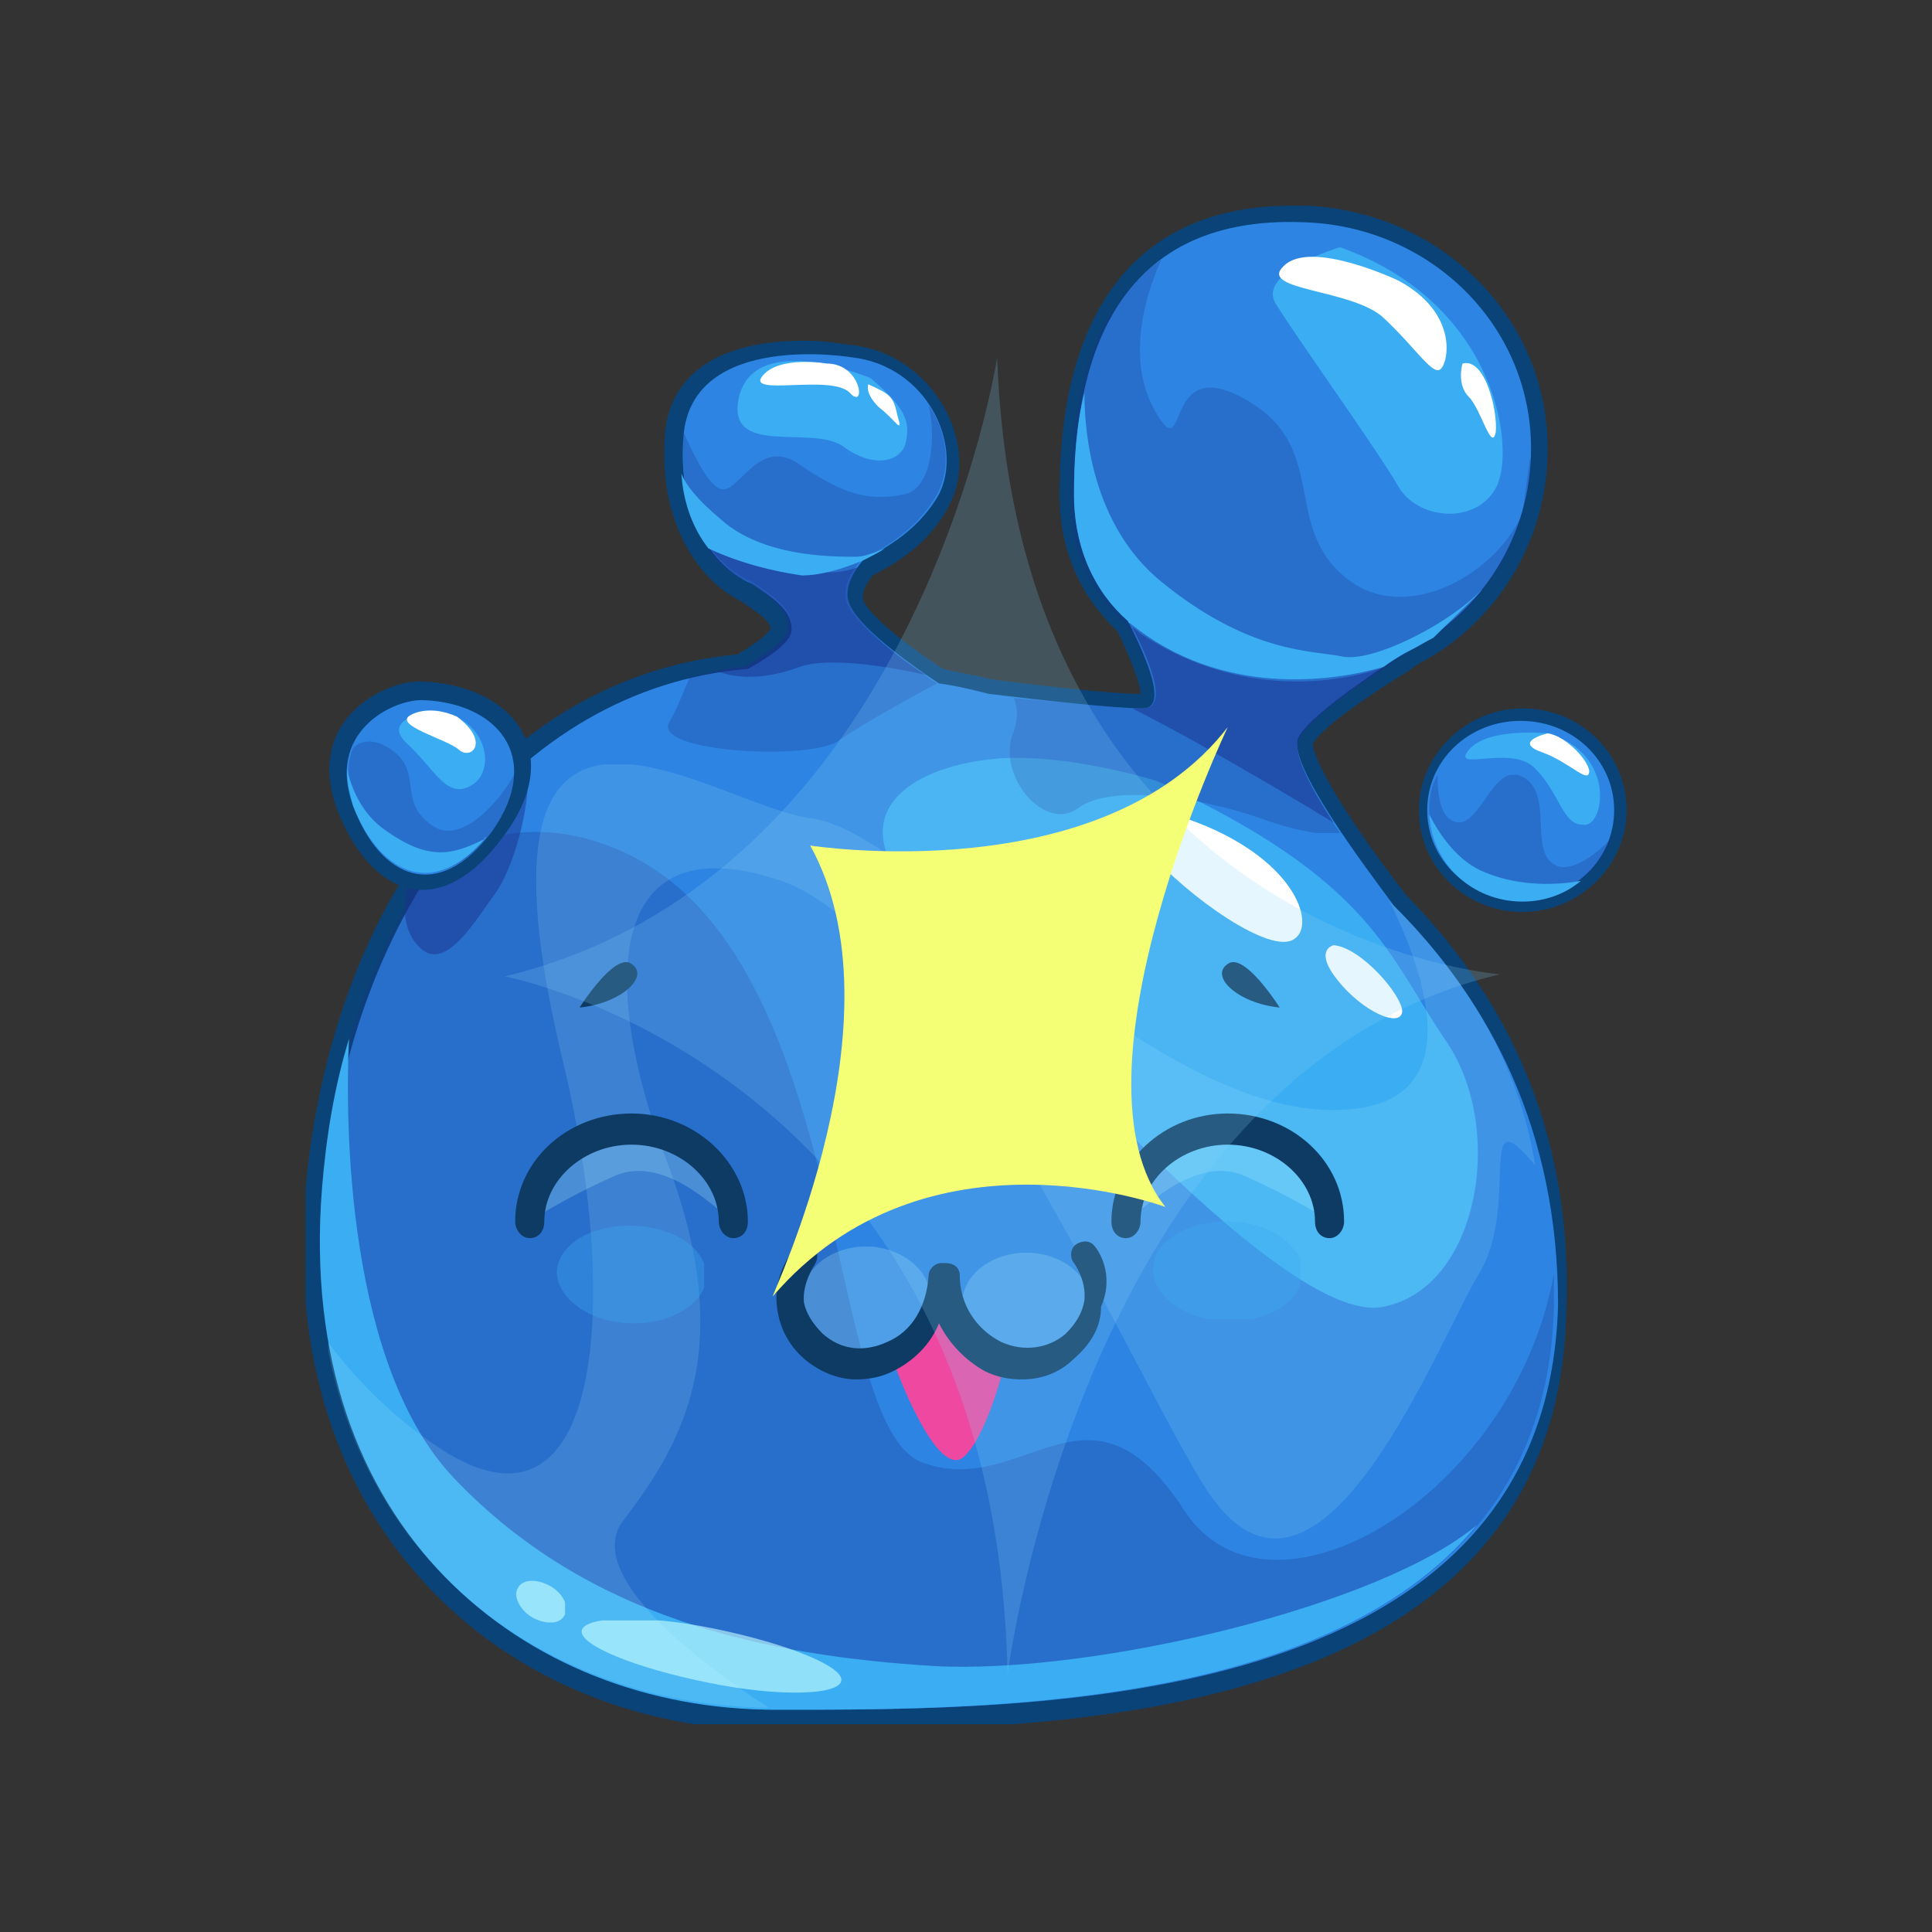<?xml version="1.0" encoding="utf-8"?>
<!-- Generator: Adobe Illustrator 21.1.0, SVG Export Plug-In . SVG Version: 6.00 Build 0)  -->
<svg version="1.1" xmlns="http://www.w3.org/2000/svg" xmlns:xlink="http://www.w3.org/1999/xlink" x="0px" y="0px"
	 viewBox="0 0 93 93" style="enable-background:new 0 0 93 93;" xml:space="preserve">
<rect x="0" y="0" width="93" height="93" fill="#333333" stroke="none"/>
<style type="text/css">
	.st0{fill:#045B4F;}
	.st1{fill:#0BA8A0;}
	.st2{opacity:0.22;fill:#052D28;}
	.st3{fill:#19CCBE;}
	.st4{fill:#00D8A4;}
	.st5{opacity:0.22;fill:#10FFC0;}
	.st6{opacity:0.29;fill:#052D28;}
	.st7{fill:#FFFFFF;}
	.st8{opacity:0.55;fill:#06332E;}
	.st9{fill:#083F37;}
	.st10{opacity:0.43;fill:#0BA8A0;}
	.st11{fill:#EF48A0;}
	.st12{opacity:0.78;fill:#FF88CC;}
	.st13{fill:#FF88CC;}
	.st14{opacity:0.9;fill:#8FFFDF;}
	.st15{fill:#F5FF76;}
	.st16{opacity:0.61;fill:#79B293;}
	.st17{opacity:0.22;}
	.st18{fill:#052D28;}
	.st19{fill:#BDFDFF;}
	.st20{opacity:0.52;fill:#BDFDFF;}
	.st21{opacity:0.62;}
	.st22{opacity:0.5;fill:#BDFDFF;}
	.st23{opacity:0.68;}
	.st24{fill:#0B3D36;}
	.st25{fill:#892563;}
	.st26{opacity:0.35;fill:#FF88CC;}
	.st27{opacity:0.29;fill:#56153A;}
	.st28{fill:#FF6CC0;}
	.st29{opacity:0.3;fill:#FFA37B;}
	.st30{fill:#FFC2E8;}
	.st31{opacity:0.55;fill:#56153A;}
	.st32{fill:#56153A;}
	.st33{opacity:0.5;fill:#EF48A0;}
	.st34{opacity:0.44;fill:#FF88CC;}
	.st35{opacity:0.38;fill:#56153A;}
	.st36{opacity:0.61;fill:#DDAFC9;}
	.st37{opacity:0.3;fill:#F9E4EC;}
	.st38{opacity:0.5;}
	.st39{opacity:0.5;fill:#56153A;}
	.st40{fill:#F9E4EC;}
	.st41{clip-path:url(#SVGID_2_);}
	.st42{clip-path:url(#SVGID_4_);fill:#0A4377;}
	.st43{clip-path:url(#SVGID_4_);fill:#2D84E2;}
	.st44{clip-path:url(#SVGID_4_);fill:#3BADF2;}
	.st45{opacity:0.27;clip-path:url(#SVGID_4_);}
	.st46{clip-path:url(#SVGID_6_);fill:#19328E;}
	.st47{clip-path:url(#SVGID_8_);fill:#19328E;}
	.st48{opacity:0.5;clip-path:url(#SVGID_4_);}
	.st49{clip-path:url(#SVGID_10_);fill:#19328E;}
	.st50{opacity:0.13;clip-path:url(#SVGID_4_);}
	.st51{clip-path:url(#SVGID_12_);fill:#C5FFFF;}
	.st52{opacity:0.62;clip-path:url(#SVGID_4_);}
	.st53{clip-path:url(#SVGID_14_);fill:#C5FFFF;}
	.st54{clip-path:url(#SVGID_16_);fill:#C5FFFF;}
	.st55{opacity:0.22;clip-path:url(#SVGID_4_);}
	.st56{clip-path:url(#SVGID_18_);fill:#C5FFFF;}
	.st57{clip-path:url(#SVGID_4_);fill:#0E3B63;}
	.st58{clip-path:url(#SVGID_20_);fill:#C5FFFF;}
	.st59{clip-path:url(#SVGID_22_);fill:#C5FFFF;}
	.st60{clip-path:url(#SVGID_24_);fill:#C5FFFF;}
	.st61{clip-path:url(#SVGID_4_);fill:#EF48A0;}
	.st62{clip-path:url(#SVGID_4_);fill:#FFFFFF;}
	.st63{clip-path:url(#SVGID_26_);fill:#19328E;}
	.st64{clip-path:url(#SVGID_28_);fill:#19328E;}
	.st65{clip-path:url(#SVGID_30_);fill:#19328E;}
	.st66{opacity:0.78;clip-path:url(#SVGID_4_);}
	.st67{opacity:0.43;clip-path:url(#SVGID_32_);fill:#3BADF2;}
	.st68{opacity:0.43;clip-path:url(#SVGID_34_);fill:#3BADF2;}
	.st69{clip-path:url(#SVGID_36_);fill:#19328E;}
	.st70{clip-path:url(#SVGID_38_);}
	.st71{clip-path:url(#SVGID_40_);fill:#0A4377;}
	.st72{clip-path:url(#SVGID_40_);fill:#2D84E2;}
	.st73{clip-path:url(#SVGID_40_);fill:#3BADF2;}
	.st74{opacity:0.27;clip-path:url(#SVGID_40_);}
	.st75{clip-path:url(#SVGID_42_);fill:#19328E;}
	.st76{clip-path:url(#SVGID_44_);fill:#19328E;}
	.st77{opacity:0.5;clip-path:url(#SVGID_40_);}
	.st78{clip-path:url(#SVGID_46_);fill:#19328E;}
	.st79{opacity:0.13;clip-path:url(#SVGID_40_);}
	.st80{clip-path:url(#SVGID_48_);fill:#C5FFFF;}
	.st81{opacity:0.62;clip-path:url(#SVGID_40_);}
	.st82{clip-path:url(#SVGID_50_);fill:#C5FFFF;}
	.st83{clip-path:url(#SVGID_52_);fill:#C5FFFF;}
	.st84{opacity:0.22;clip-path:url(#SVGID_40_);}
	.st85{clip-path:url(#SVGID_54_);fill:#C5FFFF;}
	.st86{clip-path:url(#SVGID_40_);fill:#0E3B63;}
	.st87{clip-path:url(#SVGID_56_);fill:#C5FFFF;}
	.st88{clip-path:url(#SVGID_58_);fill:#C5FFFF;}
	.st89{clip-path:url(#SVGID_60_);fill:#C5FFFF;}
	.st90{clip-path:url(#SVGID_40_);fill:#EF48A0;}
	.st91{clip-path:url(#SVGID_40_);fill:#FFFFFF;}
	.st92{clip-path:url(#SVGID_62_);fill:#19328E;}
	.st93{clip-path:url(#SVGID_64_);fill:#19328E;}
	.st94{clip-path:url(#SVGID_66_);fill:#19328E;}
	.st95{opacity:0.78;clip-path:url(#SVGID_40_);}
	.st96{opacity:0.43;clip-path:url(#SVGID_68_);fill:#3BADF2;}
	.st97{opacity:0.43;clip-path:url(#SVGID_70_);fill:#3BADF2;}
	.st98{clip-path:url(#SVGID_72_);fill:#19328E;}
	.st99{opacity:0.21;fill:#85D2F9;}
	.st100{clip-path:url(#SVGID_74_);}
	.st101{clip-path:url(#SVGID_76_);fill:#0A4377;}
	.st102{clip-path:url(#SVGID_76_);fill:#2D84E2;}
	.st103{clip-path:url(#SVGID_76_);fill:#3BADF2;}
	.st104{opacity:0.27;clip-path:url(#SVGID_76_);}
	.st105{clip-path:url(#SVGID_78_);fill:#19328E;}
	.st106{clip-path:url(#SVGID_80_);fill:#19328E;}
	.st107{opacity:0.5;clip-path:url(#SVGID_76_);}
	.st108{clip-path:url(#SVGID_82_);fill:#19328E;}
	.st109{opacity:0.13;clip-path:url(#SVGID_76_);}
	.st110{clip-path:url(#SVGID_84_);fill:#C5FFFF;}
	.st111{opacity:0.62;clip-path:url(#SVGID_76_);}
	.st112{clip-path:url(#SVGID_86_);fill:#C5FFFF;}
	.st113{clip-path:url(#SVGID_88_);fill:#C5FFFF;}
	.st114{opacity:0.22;clip-path:url(#SVGID_76_);}
	.st115{clip-path:url(#SVGID_90_);fill:#C5FFFF;}
	.st116{clip-path:url(#SVGID_76_);fill:#0E3B63;}
	.st117{clip-path:url(#SVGID_92_);fill:#C5FFFF;}
	.st118{clip-path:url(#SVGID_94_);fill:#C5FFFF;}
	.st119{clip-path:url(#SVGID_96_);fill:#C5FFFF;}
	.st120{clip-path:url(#SVGID_76_);fill:#EF48A0;}
	.st121{clip-path:url(#SVGID_76_);fill:#FFFFFF;}
	.st122{clip-path:url(#SVGID_98_);fill:#19328E;}
	.st123{clip-path:url(#SVGID_100_);fill:#19328E;}
	.st124{clip-path:url(#SVGID_102_);fill:#19328E;}
	.st125{opacity:0.78;clip-path:url(#SVGID_76_);}
	.st126{opacity:0.43;clip-path:url(#SVGID_104_);fill:#3BADF2;}
	.st127{opacity:0.43;clip-path:url(#SVGID_106_);fill:#3BADF2;}
	.st128{clip-path:url(#SVGID_108_);fill:#19328E;}
	.st129{opacity:0.5;fill:#C5FFFF;}
	.st130{fill:#C5FFFF;}
	.st131{opacity:0.37;}
	.st132{fill:#19328E;}
	.st133{opacity:0.43;fill:#3BADF2;}
	.st134{clip-path:url(#SVGID_110_);}
	.st135{clip-path:url(#SVGID_112_);fill:#0A4377;}
	.st136{clip-path:url(#SVGID_112_);fill:#2D84E2;}
	.st137{clip-path:url(#SVGID_112_);fill:#3BADF2;}
	.st138{opacity:0.27;clip-path:url(#SVGID_112_);}
	.st139{clip-path:url(#SVGID_114_);fill:#19328E;}
	.st140{clip-path:url(#SVGID_116_);fill:#19328E;}
	.st141{opacity:0.5;clip-path:url(#SVGID_112_);}
	.st142{clip-path:url(#SVGID_118_);fill:#19328E;}
	.st143{opacity:0.13;clip-path:url(#SVGID_112_);}
	.st144{clip-path:url(#SVGID_120_);fill:#C5FFFF;}
	.st145{opacity:0.62;clip-path:url(#SVGID_112_);}
	.st146{clip-path:url(#SVGID_122_);fill:#C5FFFF;}
	.st147{clip-path:url(#SVGID_124_);fill:#C5FFFF;}
	.st148{opacity:0.22;clip-path:url(#SVGID_112_);}
	.st149{clip-path:url(#SVGID_126_);fill:#C5FFFF;}
	.st150{clip-path:url(#SVGID_112_);fill:#0E3B63;}
	.st151{clip-path:url(#SVGID_128_);fill:#C5FFFF;}
	.st152{clip-path:url(#SVGID_130_);fill:#C5FFFF;}
	.st153{clip-path:url(#SVGID_132_);fill:#C5FFFF;}
	.st154{clip-path:url(#SVGID_112_);fill:#EF48A0;}
	.st155{clip-path:url(#SVGID_112_);fill:#FFFFFF;}
	.st156{clip-path:url(#SVGID_134_);fill:#19328E;}
	.st157{clip-path:url(#SVGID_136_);fill:#19328E;}
	.st158{clip-path:url(#SVGID_138_);fill:#19328E;}
	.st159{opacity:0.78;clip-path:url(#SVGID_112_);}
	.st160{opacity:0.43;clip-path:url(#SVGID_140_);fill:#3BADF2;}
	.st161{opacity:0.43;clip-path:url(#SVGID_142_);fill:#3BADF2;}
	.st162{clip-path:url(#SVGID_144_);fill:#19328E;}
	.st163{opacity:0.37;fill:#19328E;}
	.st164{clip-path:url(#SVGID_146_);}
	.st165{clip-path:url(#SVGID_148_);fill:#0A4377;}
	.st166{clip-path:url(#SVGID_148_);fill:#2D84E2;}
	.st167{clip-path:url(#SVGID_148_);fill:#3BADF2;}
	.st168{opacity:0.27;clip-path:url(#SVGID_148_);}
	.st169{clip-path:url(#SVGID_150_);fill:#19328E;}
	.st170{clip-path:url(#SVGID_152_);fill:#19328E;}
	.st171{opacity:0.5;clip-path:url(#SVGID_148_);}
	.st172{clip-path:url(#SVGID_154_);fill:#19328E;}
	.st173{opacity:0.13;clip-path:url(#SVGID_148_);}
	.st174{clip-path:url(#SVGID_156_);fill:#C5FFFF;}
	.st175{opacity:0.62;clip-path:url(#SVGID_148_);}
	.st176{clip-path:url(#SVGID_158_);fill:#C5FFFF;}
	.st177{clip-path:url(#SVGID_160_);fill:#C5FFFF;}
	.st178{opacity:0.22;clip-path:url(#SVGID_148_);}
	.st179{clip-path:url(#SVGID_162_);fill:#C5FFFF;}
	.st180{clip-path:url(#SVGID_148_);fill:#0E3B63;}
	.st181{clip-path:url(#SVGID_164_);fill:#C5FFFF;}
	.st182{clip-path:url(#SVGID_166_);fill:#C5FFFF;}
	.st183{clip-path:url(#SVGID_168_);fill:#C5FFFF;}
	.st184{clip-path:url(#SVGID_148_);fill:#EF48A0;}
	.st185{clip-path:url(#SVGID_148_);fill:#FFFFFF;}
	.st186{clip-path:url(#SVGID_170_);fill:#19328E;}
	.st187{clip-path:url(#SVGID_172_);fill:#19328E;}
	.st188{clip-path:url(#SVGID_174_);fill:#19328E;}
	.st189{opacity:0.78;clip-path:url(#SVGID_148_);}
	.st190{opacity:0.43;clip-path:url(#SVGID_176_);fill:#3BADF2;}
	.st191{opacity:0.43;clip-path:url(#SVGID_178_);fill:#3BADF2;}
	.st192{clip-path:url(#SVGID_180_);fill:#19328E;}
	.st193{clip-path:url(#SVGID_182_);}
	.st194{clip-path:url(#SVGID_184_);fill:#0A4377;}
	.st195{clip-path:url(#SVGID_184_);fill:#2D84E2;}
	.st196{clip-path:url(#SVGID_184_);fill:#3BADF2;}
	.st197{opacity:0.27;clip-path:url(#SVGID_184_);}
	.st198{clip-path:url(#SVGID_186_);fill:#19328E;}
	.st199{clip-path:url(#SVGID_188_);fill:#19328E;}
	.st200{opacity:0.5;clip-path:url(#SVGID_184_);}
	.st201{clip-path:url(#SVGID_190_);fill:#19328E;}
	.st202{opacity:0.13;clip-path:url(#SVGID_184_);}
	.st203{clip-path:url(#SVGID_192_);fill:#C5FFFF;}
	.st204{opacity:0.62;clip-path:url(#SVGID_184_);}
	.st205{clip-path:url(#SVGID_194_);fill:#C5FFFF;}
	.st206{clip-path:url(#SVGID_196_);fill:#C5FFFF;}
	.st207{opacity:0.22;clip-path:url(#SVGID_184_);}
	.st208{clip-path:url(#SVGID_198_);fill:#C5FFFF;}
	.st209{clip-path:url(#SVGID_184_);fill:#0E3B63;}
	.st210{clip-path:url(#SVGID_200_);fill:#C5FFFF;}
	.st211{clip-path:url(#SVGID_202_);fill:#C5FFFF;}
	.st212{clip-path:url(#SVGID_204_);fill:#C5FFFF;}
	.st213{clip-path:url(#SVGID_184_);fill:#EF48A0;}
	.st214{clip-path:url(#SVGID_184_);fill:#FFFFFF;}
	.st215{clip-path:url(#SVGID_206_);fill:#19328E;}
	.st216{clip-path:url(#SVGID_208_);fill:#19328E;}
	.st217{clip-path:url(#SVGID_210_);fill:#19328E;}
	.st218{opacity:0.78;clip-path:url(#SVGID_184_);}
	.st219{opacity:0.43;clip-path:url(#SVGID_212_);fill:#3BADF2;}
	.st220{opacity:0.43;clip-path:url(#SVGID_214_);fill:#3BADF2;}
	.st221{clip-path:url(#SVGID_216_);fill:#19328E;}
	.st222{clip-path:url(#SVGID_218_);}
	.st223{clip-path:url(#SVGID_220_);fill:#0A4377;}
	.st224{clip-path:url(#SVGID_220_);fill:#2D84E2;}
	.st225{clip-path:url(#SVGID_220_);fill:#3BADF2;}
	.st226{opacity:0.27;clip-path:url(#SVGID_220_);}
	.st227{clip-path:url(#SVGID_222_);fill:#19328E;}
	.st228{clip-path:url(#SVGID_224_);fill:#19328E;}
	.st229{opacity:0.5;clip-path:url(#SVGID_220_);}
	.st230{clip-path:url(#SVGID_226_);fill:#19328E;}
	.st231{opacity:0.13;clip-path:url(#SVGID_220_);}
	.st232{clip-path:url(#SVGID_228_);fill:#C5FFFF;}
	.st233{opacity:0.62;clip-path:url(#SVGID_220_);}
	.st234{clip-path:url(#SVGID_230_);fill:#C5FFFF;}
	.st235{clip-path:url(#SVGID_232_);fill:#C5FFFF;}
	.st236{opacity:0.22;clip-path:url(#SVGID_220_);}
	.st237{clip-path:url(#SVGID_234_);fill:#C5FFFF;}
	.st238{clip-path:url(#SVGID_220_);fill:#0E3B63;}
	.st239{clip-path:url(#SVGID_236_);fill:#C5FFFF;}
	.st240{clip-path:url(#SVGID_238_);fill:#C5FFFF;}
	.st241{clip-path:url(#SVGID_240_);fill:#C5FFFF;}
	.st242{clip-path:url(#SVGID_220_);fill:#EF48A0;}
	.st243{clip-path:url(#SVGID_220_);fill:#FFFFFF;}
	.st244{clip-path:url(#SVGID_242_);fill:#19328E;}
	.st245{clip-path:url(#SVGID_244_);fill:#19328E;}
	.st246{clip-path:url(#SVGID_246_);fill:#19328E;}
	.st247{opacity:0.78;clip-path:url(#SVGID_220_);}
	.st248{opacity:0.43;clip-path:url(#SVGID_248_);fill:#3BADF2;}
	.st249{opacity:0.43;clip-path:url(#SVGID_250_);fill:#3BADF2;}
	.st250{clip-path:url(#SVGID_252_);fill:#19328E;}
	.st251{clip-path:url(#SVGID_254_);}
	.st252{clip-path:url(#SVGID_256_);fill:#57056B;}
	.st253{clip-path:url(#SVGID_256_);fill:#D14AED;}
	.st254{opacity:0.52;clip-path:url(#SVGID_256_);}
	.st255{clip-path:url(#SVGID_258_);fill:#ED82F9;}
	.st256{opacity:0.33;clip-path:url(#SVGID_256_);}
	.st257{clip-path:url(#SVGID_260_);fill:#421554;}
	.st258{clip-path:url(#SVGID_256_);fill:#E84DF4;}
	.st259{opacity:0.45;clip-path:url(#SVGID_256_);}
	.st260{clip-path:url(#SVGID_262_);fill:#D183FF;}
	.st261{opacity:0.55;clip-path:url(#SVGID_256_);}
	.st262{clip-path:url(#SVGID_264_);fill:#421554;}
	.st263{clip-path:url(#SVGID_256_);fill:#440254;}
	.st264{opacity:0.5;clip-path:url(#SVGID_256_);}
	.st265{clip-path:url(#SVGID_266_);fill:#BE4AED;}
	.st266{clip-path:url(#SVGID_256_);fill:#FFFFFF;}
	.st267{clip-path:url(#SVGID_268_);fill:#421554;}
	.st268{clip-path:url(#SVGID_270_);fill:#BE4AED;}
	.st269{clip-path:url(#SVGID_272_);fill:#421554;}
	.st270{clip-path:url(#SVGID_256_);fill:#EF48A0;}
	.st271{opacity:0.39;clip-path:url(#SVGID_256_);}
	.st272{clip-path:url(#SVGID_274_);fill:#421554;}
	.st273{clip-path:url(#SVGID_256_);fill:#ED82F9;}
	.st274{clip-path:url(#SVGID_256_);fill:#FF6CC0;}
	.st275{opacity:0.37;clip-path:url(#SVGID_256_);}
	.st276{clip-path:url(#SVGID_276_);fill:#421554;}
	.st277{clip-path:url(#SVGID_256_);fill:#FFC2E8;}
	.st278{opacity:0.78;clip-path:url(#SVGID_256_);}
	.st279{clip-path:url(#SVGID_278_);fill:#FF88CC;}
	.st280{clip-path:url(#SVGID_280_);fill:#FF88CC;}
	.st281{clip-path:url(#SVGID_282_);}
	.st282{clip-path:url(#SVGID_284_);fill:#57056B;}
	.st283{clip-path:url(#SVGID_284_);fill:#D14AED;}
	.st284{opacity:0.52;clip-path:url(#SVGID_284_);}
	.st285{clip-path:url(#SVGID_286_);fill:#ED82F9;}
	.st286{opacity:0.33;clip-path:url(#SVGID_284_);}
	.st287{clip-path:url(#SVGID_288_);fill:#421554;}
	.st288{clip-path:url(#SVGID_284_);fill:#E84DF4;}
	.st289{opacity:0.45;clip-path:url(#SVGID_284_);}
	.st290{clip-path:url(#SVGID_290_);fill:#D183FF;}
	.st291{opacity:0.55;clip-path:url(#SVGID_284_);}
	.st292{clip-path:url(#SVGID_292_);fill:#421554;}
	.st293{clip-path:url(#SVGID_284_);fill:#440254;}
	.st294{opacity:0.5;clip-path:url(#SVGID_284_);}
	.st295{clip-path:url(#SVGID_294_);fill:#BE4AED;}
	.st296{clip-path:url(#SVGID_284_);fill:#FFFFFF;}
	.st297{clip-path:url(#SVGID_296_);fill:#421554;}
	.st298{clip-path:url(#SVGID_298_);fill:#BE4AED;}
	.st299{clip-path:url(#SVGID_300_);fill:#421554;}
	.st300{clip-path:url(#SVGID_284_);fill:#EF48A0;}
	.st301{opacity:0.39;clip-path:url(#SVGID_284_);}
	.st302{clip-path:url(#SVGID_302_);fill:#421554;}
	.st303{clip-path:url(#SVGID_284_);fill:#ED82F9;}
	.st304{clip-path:url(#SVGID_284_);fill:#FF6CC0;}
	.st305{opacity:0.37;clip-path:url(#SVGID_284_);}
	.st306{clip-path:url(#SVGID_304_);fill:#421554;}
	.st307{clip-path:url(#SVGID_284_);fill:#FFC2E8;}
	.st308{opacity:0.78;clip-path:url(#SVGID_284_);}
	.st309{clip-path:url(#SVGID_306_);fill:#FF88CC;}
	.st310{clip-path:url(#SVGID_308_);fill:#FF88CC;}
	.st311{opacity:0.53;fill:#EA94FF;}
	.st312{clip-path:url(#SVGID_310_);}
	.st313{clip-path:url(#SVGID_312_);fill:#57056B;}
	.st314{clip-path:url(#SVGID_312_);fill:#D14AED;}
	.st315{opacity:0.52;clip-path:url(#SVGID_312_);}
	.st316{clip-path:url(#SVGID_314_);fill:#ED82F9;}
	.st317{opacity:0.33;clip-path:url(#SVGID_312_);}
	.st318{clip-path:url(#SVGID_316_);fill:#421554;}
	.st319{clip-path:url(#SVGID_312_);fill:#E84DF4;}
	.st320{opacity:0.45;clip-path:url(#SVGID_312_);}
	.st321{clip-path:url(#SVGID_318_);fill:#D183FF;}
	.st322{opacity:0.55;clip-path:url(#SVGID_312_);}
	.st323{clip-path:url(#SVGID_320_);fill:#421554;}
	.st324{clip-path:url(#SVGID_312_);fill:#440254;}
	.st325{opacity:0.5;clip-path:url(#SVGID_312_);}
	.st326{clip-path:url(#SVGID_322_);fill:#BE4AED;}
	.st327{clip-path:url(#SVGID_312_);fill:#FFFFFF;}
	.st328{clip-path:url(#SVGID_324_);fill:#421554;}
	.st329{clip-path:url(#SVGID_326_);fill:#BE4AED;}
	.st330{clip-path:url(#SVGID_328_);fill:#421554;}
	.st331{clip-path:url(#SVGID_312_);fill:#EF48A0;}
	.st332{opacity:0.39;clip-path:url(#SVGID_312_);}
	.st333{clip-path:url(#SVGID_330_);fill:#421554;}
	.st334{clip-path:url(#SVGID_312_);fill:#ED82F9;}
	.st335{clip-path:url(#SVGID_312_);fill:#FF6CC0;}
	.st336{opacity:0.37;clip-path:url(#SVGID_312_);}
	.st337{clip-path:url(#SVGID_332_);fill:#421554;}
	.st338{clip-path:url(#SVGID_312_);fill:#FFC2E8;}
	.st339{opacity:0.78;clip-path:url(#SVGID_312_);}
	.st340{clip-path:url(#SVGID_334_);fill:#FF88CC;}
	.st341{clip-path:url(#SVGID_336_);fill:#FF88CC;}
	.st342{fill:#EFC5FF;}
	.st343{fill:#421554;}
	.st344{fill:#ED82F9;}
	.st345{clip-path:url(#SVGID_338_);}
	.st346{clip-path:url(#SVGID_340_);fill:#57056B;}
	.st347{clip-path:url(#SVGID_340_);fill:#D14AED;}
	.st348{opacity:0.52;clip-path:url(#SVGID_340_);}
	.st349{clip-path:url(#SVGID_342_);fill:#ED82F9;}
	.st350{opacity:0.33;clip-path:url(#SVGID_340_);}
	.st351{clip-path:url(#SVGID_344_);fill:#421554;}
	.st352{clip-path:url(#SVGID_340_);fill:#E84DF4;}
	.st353{opacity:0.45;clip-path:url(#SVGID_340_);}
	.st354{clip-path:url(#SVGID_346_);fill:#D183FF;}
	.st355{opacity:0.55;clip-path:url(#SVGID_340_);}
	.st356{clip-path:url(#SVGID_348_);fill:#421554;}
	.st357{clip-path:url(#SVGID_340_);fill:#440254;}
	.st358{opacity:0.5;clip-path:url(#SVGID_340_);}
	.st359{clip-path:url(#SVGID_350_);fill:#BE4AED;}
	.st360{clip-path:url(#SVGID_340_);fill:#FFFFFF;}
	.st361{clip-path:url(#SVGID_352_);fill:#421554;}
	.st362{clip-path:url(#SVGID_354_);fill:#BE4AED;}
	.st363{clip-path:url(#SVGID_356_);fill:#421554;}
	.st364{clip-path:url(#SVGID_340_);fill:#EF48A0;}
	.st365{opacity:0.39;clip-path:url(#SVGID_340_);}
	.st366{clip-path:url(#SVGID_358_);fill:#421554;}
	.st367{clip-path:url(#SVGID_340_);fill:#ED82F9;}
	.st368{clip-path:url(#SVGID_340_);fill:#FF6CC0;}
	.st369{opacity:0.37;clip-path:url(#SVGID_340_);}
	.st370{clip-path:url(#SVGID_360_);fill:#421554;}
	.st371{clip-path:url(#SVGID_340_);fill:#FFC2E8;}
	.st372{opacity:0.78;clip-path:url(#SVGID_340_);}
	.st373{clip-path:url(#SVGID_362_);fill:#FF88CC;}
	.st374{clip-path:url(#SVGID_364_);fill:#FF88CC;}
	.st375{opacity:0.5;fill:#421554;}
	.st376{clip-path:url(#SVGID_366_);}
	.st377{clip-path:url(#SVGID_368_);fill:#57056B;}
	.st378{clip-path:url(#SVGID_368_);fill:#D14AED;}
	.st379{opacity:0.52;clip-path:url(#SVGID_368_);}
	.st380{clip-path:url(#SVGID_370_);fill:#ED82F9;}
	.st381{opacity:0.33;clip-path:url(#SVGID_368_);}
	.st382{clip-path:url(#SVGID_372_);fill:#421554;}
	.st383{clip-path:url(#SVGID_368_);fill:#E84DF4;}
	.st384{opacity:0.45;clip-path:url(#SVGID_368_);}
	.st385{clip-path:url(#SVGID_374_);fill:#D183FF;}
	.st386{opacity:0.55;clip-path:url(#SVGID_368_);}
	.st387{clip-path:url(#SVGID_376_);fill:#421554;}
	.st388{clip-path:url(#SVGID_368_);fill:#440254;}
	.st389{opacity:0.5;clip-path:url(#SVGID_368_);}
	.st390{clip-path:url(#SVGID_378_);fill:#BE4AED;}
	.st391{clip-path:url(#SVGID_368_);fill:#FFFFFF;}
	.st392{clip-path:url(#SVGID_380_);fill:#421554;}
	.st393{clip-path:url(#SVGID_382_);fill:#BE4AED;}
	.st394{clip-path:url(#SVGID_384_);fill:#421554;}
	.st395{clip-path:url(#SVGID_368_);fill:#EF48A0;}
	.st396{opacity:0.39;clip-path:url(#SVGID_368_);}
	.st397{clip-path:url(#SVGID_386_);fill:#421554;}
	.st398{clip-path:url(#SVGID_368_);fill:#ED82F9;}
	.st399{clip-path:url(#SVGID_368_);fill:#FF6CC0;}
	.st400{opacity:0.37;clip-path:url(#SVGID_368_);}
	.st401{clip-path:url(#SVGID_388_);fill:#421554;}
	.st402{clip-path:url(#SVGID_368_);fill:#FFC2E8;}
	.st403{opacity:0.78;clip-path:url(#SVGID_368_);}
	.st404{clip-path:url(#SVGID_390_);fill:#FF88CC;}
	.st405{clip-path:url(#SVGID_392_);fill:#FF88CC;}
	.st406{clip-path:url(#SVGID_394_);}
	.st407{clip-path:url(#SVGID_396_);fill:#57056B;}
	.st408{clip-path:url(#SVGID_396_);fill:#D14AED;}
	.st409{opacity:0.52;clip-path:url(#SVGID_396_);}
	.st410{clip-path:url(#SVGID_398_);fill:#ED82F9;}
	.st411{opacity:0.33;clip-path:url(#SVGID_396_);}
	.st412{clip-path:url(#SVGID_400_);fill:#421554;}
	.st413{clip-path:url(#SVGID_396_);fill:#E84DF4;}
	.st414{opacity:0.45;clip-path:url(#SVGID_396_);}
	.st415{clip-path:url(#SVGID_402_);fill:#D183FF;}
	.st416{opacity:0.55;clip-path:url(#SVGID_396_);}
	.st417{clip-path:url(#SVGID_404_);fill:#421554;}
	.st418{clip-path:url(#SVGID_396_);fill:#440254;}
	.st419{opacity:0.5;clip-path:url(#SVGID_396_);}
	.st420{clip-path:url(#SVGID_406_);fill:#BE4AED;}
	.st421{clip-path:url(#SVGID_396_);fill:#FFFFFF;}
	.st422{clip-path:url(#SVGID_408_);fill:#421554;}
	.st423{clip-path:url(#SVGID_410_);fill:#BE4AED;}
	.st424{clip-path:url(#SVGID_412_);fill:#421554;}
	.st425{clip-path:url(#SVGID_396_);fill:#EF48A0;}
	.st426{opacity:0.39;clip-path:url(#SVGID_396_);}
	.st427{clip-path:url(#SVGID_414_);fill:#421554;}
	.st428{clip-path:url(#SVGID_396_);fill:#ED82F9;}
	.st429{clip-path:url(#SVGID_396_);fill:#FF6CC0;}
	.st430{opacity:0.37;clip-path:url(#SVGID_396_);}
	.st431{clip-path:url(#SVGID_416_);fill:#421554;}
	.st432{clip-path:url(#SVGID_396_);fill:#FFC2E8;}
	.st433{opacity:0.78;clip-path:url(#SVGID_396_);}
	.st434{clip-path:url(#SVGID_418_);fill:#FF88CC;}
	.st435{clip-path:url(#SVGID_420_);fill:#FF88CC;}
	.st436{clip-path:url(#SVGID_422_);}
	.st437{clip-path:url(#SVGID_424_);fill:#57056B;}
	.st438{clip-path:url(#SVGID_424_);fill:#D14AED;}
	.st439{opacity:0.52;clip-path:url(#SVGID_424_);}
	.st440{clip-path:url(#SVGID_426_);fill:#ED82F9;}
	.st441{opacity:0.33;clip-path:url(#SVGID_424_);}
	.st442{clip-path:url(#SVGID_428_);fill:#421554;}
	.st443{clip-path:url(#SVGID_424_);fill:#E84DF4;}
	.st444{opacity:0.45;clip-path:url(#SVGID_424_);}
	.st445{clip-path:url(#SVGID_430_);fill:#D183FF;}
	.st446{opacity:0.55;clip-path:url(#SVGID_424_);}
	.st447{clip-path:url(#SVGID_432_);fill:#421554;}
	.st448{clip-path:url(#SVGID_424_);fill:#440254;}
	.st449{opacity:0.5;clip-path:url(#SVGID_424_);}
	.st450{clip-path:url(#SVGID_434_);fill:#BE4AED;}
	.st451{clip-path:url(#SVGID_424_);fill:#FFFFFF;}
	.st452{clip-path:url(#SVGID_436_);fill:#421554;}
	.st453{clip-path:url(#SVGID_438_);fill:#BE4AED;}
	.st454{clip-path:url(#SVGID_440_);fill:#421554;}
	.st455{clip-path:url(#SVGID_424_);fill:#EF48A0;}
	.st456{opacity:0.39;clip-path:url(#SVGID_424_);}
	.st457{clip-path:url(#SVGID_442_);fill:#421554;}
	.st458{clip-path:url(#SVGID_424_);fill:#ED82F9;}
	.st459{clip-path:url(#SVGID_424_);fill:#FF6CC0;}
	.st460{opacity:0.37;clip-path:url(#SVGID_424_);}
	.st461{clip-path:url(#SVGID_444_);fill:#421554;}
	.st462{clip-path:url(#SVGID_424_);fill:#FFC2E8;}
	.st463{opacity:0.78;clip-path:url(#SVGID_424_);}
	.st464{clip-path:url(#SVGID_446_);fill:#FF88CC;}
	.st465{clip-path:url(#SVGID_448_);fill:#FF88CC;}
	.st466{clip-path:url(#SVGID_450_);}
	.st467{clip-path:url(#SVGID_452_);fill:#771515;}
	.st468{clip-path:url(#SVGID_452_);fill:#FF3E3E;}
	.st469{opacity:0.42;clip-path:url(#SVGID_452_);}
	.st470{clip-path:url(#SVGID_454_);fill:#FFCE00;}
	.st471{opacity:0.43;clip-path:url(#SVGID_452_);}
	.st472{clip-path:url(#SVGID_456_);fill:#771515;}
	.st473{opacity:0.61;clip-path:url(#SVGID_456_);}
	.st474{clip-path:url(#SVGID_458_);fill:#F97906;}
	.st475{opacity:0.22;clip-path:url(#SVGID_452_);}
	.st476{clip-path:url(#SVGID_460_);fill:#FEFFF5;}
	.st477{clip-path:url(#SVGID_452_);fill:#560C09;}
	.st478{clip-path:url(#SVGID_462_);fill:#FEFFF5;}
	.st479{opacity:0.46;clip-path:url(#SVGID_452_);}
	.st480{clip-path:url(#SVGID_464_);fill:#470A04;}
	.st481{clip-path:url(#SVGID_452_);fill:#5AB8FF;}
	.st482{clip-path:url(#SVGID_452_);fill:#FFFFFF;}
	.st483{clip-path:url(#SVGID_466_);fill:#470A04;}
	.st484{clip-path:url(#SVGID_468_);fill:#470A04;}
	.st485{clip-path:url(#SVGID_452_);fill:#56153A;}
	.st486{clip-path:url(#SVGID_452_);fill:#28081C;}
	.st487{clip-path:url(#SVGID_452_);fill:#EF48A0;}
	.st488{clip-path:url(#SVGID_470_);fill:#FFCE00;}
	.st489{clip-path:url(#SVGID_472_);fill:#FFCE00;}
	.st490{clip-path:url(#SVGID_474_);fill:#FFCE00;}
	.st491{clip-path:url(#SVGID_452_);fill:#F97906;}
	.st492{clip-path:url(#SVGID_476_);}
	.st493{clip-path:url(#SVGID_478_);fill:#771515;}
	.st494{clip-path:url(#SVGID_478_);fill:#FF3E3E;}
	.st495{opacity:0.42;clip-path:url(#SVGID_478_);}
	.st496{clip-path:url(#SVGID_480_);fill:#FFCE00;}
	.st497{opacity:0.43;clip-path:url(#SVGID_478_);}
	.st498{clip-path:url(#SVGID_482_);fill:#771515;}
	.st499{opacity:0.61;clip-path:url(#SVGID_482_);}
	.st500{clip-path:url(#SVGID_484_);fill:#F97906;}
	.st501{opacity:0.22;clip-path:url(#SVGID_478_);}
	.st502{clip-path:url(#SVGID_486_);fill:#FEFFF5;}
	.st503{clip-path:url(#SVGID_478_);fill:#560C09;}
	.st504{clip-path:url(#SVGID_488_);fill:#FEFFF5;}
	.st505{opacity:0.46;clip-path:url(#SVGID_478_);}
	.st506{clip-path:url(#SVGID_490_);fill:#470A04;}
	.st507{clip-path:url(#SVGID_478_);fill:#5AB8FF;}
	.st508{clip-path:url(#SVGID_478_);fill:#FFFFFF;}
	.st509{clip-path:url(#SVGID_492_);fill:#470A04;}
	.st510{clip-path:url(#SVGID_494_);fill:#470A04;}
	.st511{clip-path:url(#SVGID_478_);fill:#56153A;}
	.st512{clip-path:url(#SVGID_478_);fill:#28081C;}
	.st513{clip-path:url(#SVGID_478_);fill:#EF48A0;}
	.st514{clip-path:url(#SVGID_496_);fill:#FFCE00;}
	.st515{clip-path:url(#SVGID_498_);fill:#FFCE00;}
	.st516{clip-path:url(#SVGID_500_);fill:#FFCE00;}
	.st517{clip-path:url(#SVGID_478_);fill:#F97906;}
	.st518{opacity:0.3;fill:#FFCE00;}
	.st519{clip-path:url(#SVGID_502_);}
	.st520{clip-path:url(#SVGID_504_);fill:#771515;}
	.st521{clip-path:url(#SVGID_504_);fill:#FF3E3E;}
	.st522{opacity:0.42;clip-path:url(#SVGID_504_);}
	.st523{clip-path:url(#SVGID_506_);fill:#FFCE00;}
	.st524{opacity:0.43;clip-path:url(#SVGID_504_);}
	.st525{clip-path:url(#SVGID_508_);fill:#771515;}
	.st526{opacity:0.61;clip-path:url(#SVGID_508_);}
	.st527{clip-path:url(#SVGID_510_);fill:#F97906;}
	.st528{opacity:0.22;clip-path:url(#SVGID_504_);}
	.st529{clip-path:url(#SVGID_512_);fill:#FEFFF5;}
	.st530{clip-path:url(#SVGID_504_);fill:#560C09;}
	.st531{clip-path:url(#SVGID_514_);fill:#FEFFF5;}
	.st532{opacity:0.46;clip-path:url(#SVGID_504_);}
	.st533{clip-path:url(#SVGID_516_);fill:#470A04;}
	.st534{clip-path:url(#SVGID_504_);fill:#5AB8FF;}
	.st535{clip-path:url(#SVGID_504_);fill:#FFFFFF;}
	.st536{clip-path:url(#SVGID_518_);fill:#470A04;}
	.st537{clip-path:url(#SVGID_520_);fill:#470A04;}
	.st538{clip-path:url(#SVGID_504_);fill:#56153A;}
	.st539{clip-path:url(#SVGID_504_);fill:#28081C;}
	.st540{clip-path:url(#SVGID_504_);fill:#EF48A0;}
	.st541{clip-path:url(#SVGID_522_);fill:#FFCE00;}
	.st542{clip-path:url(#SVGID_524_);fill:#FFCE00;}
	.st543{clip-path:url(#SVGID_526_);fill:#FFCE00;}
	.st544{clip-path:url(#SVGID_504_);fill:#F97906;}
	.st545{fill:#FEFFC7;}
	.st546{fill:#FF3E3E;}
	.st547{opacity:0.55;fill:#F97906;}
	.st548{clip-path:url(#SVGID_528_);}
	.st549{clip-path:url(#SVGID_530_);fill:#771515;}
	.st550{clip-path:url(#SVGID_530_);fill:#FF3E3E;}
	.st551{opacity:0.42;clip-path:url(#SVGID_530_);}
	.st552{clip-path:url(#SVGID_532_);fill:#FFCE00;}
	.st553{opacity:0.43;clip-path:url(#SVGID_530_);}
	.st554{clip-path:url(#SVGID_534_);fill:#771515;}
	.st555{opacity:0.61;clip-path:url(#SVGID_534_);}
	.st556{clip-path:url(#SVGID_536_);fill:#F97906;}
	.st557{opacity:0.22;clip-path:url(#SVGID_530_);}
	.st558{clip-path:url(#SVGID_538_);fill:#FEFFF5;}
	.st559{clip-path:url(#SVGID_530_);fill:#560C09;}
	.st560{clip-path:url(#SVGID_540_);fill:#FEFFF5;}
	.st561{opacity:0.46;clip-path:url(#SVGID_530_);}
	.st562{clip-path:url(#SVGID_542_);fill:#470A04;}
	.st563{clip-path:url(#SVGID_530_);fill:#5AB8FF;}
	.st564{clip-path:url(#SVGID_530_);fill:#FFFFFF;}
	.st565{clip-path:url(#SVGID_544_);fill:#470A04;}
	.st566{clip-path:url(#SVGID_546_);fill:#470A04;}
	.st567{clip-path:url(#SVGID_530_);fill:#56153A;}
	.st568{clip-path:url(#SVGID_530_);fill:#28081C;}
	.st569{clip-path:url(#SVGID_530_);fill:#EF48A0;}
	.st570{clip-path:url(#SVGID_548_);fill:#FFCE00;}
	.st571{clip-path:url(#SVGID_550_);fill:#FFCE00;}
	.st572{clip-path:url(#SVGID_552_);fill:#FFCE00;}
	.st573{clip-path:url(#SVGID_530_);fill:#F97906;}
	.st574{opacity:0.5;fill:#FF3E3E;}
	.st575{clip-path:url(#SVGID_554_);}
	.st576{clip-path:url(#SVGID_556_);fill:#771515;}
	.st577{clip-path:url(#SVGID_556_);fill:#FF3E3E;}
	.st578{opacity:0.42;clip-path:url(#SVGID_556_);}
	.st579{clip-path:url(#SVGID_558_);fill:#FFCE00;}
	.st580{opacity:0.43;clip-path:url(#SVGID_556_);}
	.st581{clip-path:url(#SVGID_560_);fill:#771515;}
	.st582{opacity:0.61;clip-path:url(#SVGID_560_);}
	.st583{clip-path:url(#SVGID_562_);fill:#F97906;}
	.st584{opacity:0.22;clip-path:url(#SVGID_556_);}
	.st585{clip-path:url(#SVGID_564_);fill:#FEFFF5;}
	.st586{clip-path:url(#SVGID_556_);fill:#560C09;}
	.st587{clip-path:url(#SVGID_566_);fill:#FEFFF5;}
	.st588{opacity:0.46;clip-path:url(#SVGID_556_);}
	.st589{clip-path:url(#SVGID_568_);fill:#470A04;}
	.st590{clip-path:url(#SVGID_556_);fill:#5AB8FF;}
	.st591{clip-path:url(#SVGID_556_);fill:#FFFFFF;}
	.st592{clip-path:url(#SVGID_570_);fill:#470A04;}
	.st593{clip-path:url(#SVGID_572_);fill:#470A04;}
	.st594{clip-path:url(#SVGID_556_);fill:#56153A;}
	.st595{clip-path:url(#SVGID_556_);fill:#28081C;}
	.st596{clip-path:url(#SVGID_556_);fill:#EF48A0;}
	.st597{clip-path:url(#SVGID_574_);fill:#FFCE00;}
	.st598{clip-path:url(#SVGID_576_);fill:#FFCE00;}
	.st599{clip-path:url(#SVGID_578_);fill:#FFCE00;}
	.st600{clip-path:url(#SVGID_556_);fill:#F97906;}
	.st601{clip-path:url(#SVGID_580_);}
	.st602{clip-path:url(#SVGID_582_);fill:#771515;}
	.st603{clip-path:url(#SVGID_582_);fill:#FF3E3E;}
	.st604{opacity:0.42;clip-path:url(#SVGID_582_);}
	.st605{clip-path:url(#SVGID_584_);fill:#FFCE00;}
	.st606{opacity:0.43;clip-path:url(#SVGID_582_);}
	.st607{clip-path:url(#SVGID_586_);fill:#771515;}
	.st608{opacity:0.61;clip-path:url(#SVGID_586_);}
	.st609{clip-path:url(#SVGID_588_);fill:#F97906;}
	.st610{opacity:0.22;clip-path:url(#SVGID_582_);}
	.st611{clip-path:url(#SVGID_590_);fill:#FEFFF5;}
	.st612{clip-path:url(#SVGID_582_);fill:#560C09;}
	.st613{clip-path:url(#SVGID_592_);fill:#FEFFF5;}
	.st614{opacity:0.46;clip-path:url(#SVGID_582_);}
	.st615{clip-path:url(#SVGID_594_);fill:#470A04;}
	.st616{clip-path:url(#SVGID_582_);fill:#5AB8FF;}
	.st617{clip-path:url(#SVGID_582_);fill:#FFFFFF;}
	.st618{clip-path:url(#SVGID_596_);fill:#470A04;}
	.st619{clip-path:url(#SVGID_598_);fill:#470A04;}
	.st620{clip-path:url(#SVGID_582_);fill:#56153A;}
	.st621{clip-path:url(#SVGID_582_);fill:#28081C;}
	.st622{clip-path:url(#SVGID_582_);fill:#EF48A0;}
	.st623{clip-path:url(#SVGID_600_);fill:#FFCE00;}
	.st624{clip-path:url(#SVGID_602_);fill:#FFCE00;}
	.st625{clip-path:url(#SVGID_604_);fill:#FFCE00;}
	.st626{clip-path:url(#SVGID_582_);fill:#F97906;}
	.st627{clip-path:url(#SVGID_606_);}
	.st628{clip-path:url(#SVGID_608_);fill:#771515;}
	.st629{clip-path:url(#SVGID_608_);fill:#FF3E3E;}
	.st630{opacity:0.42;clip-path:url(#SVGID_608_);}
	.st631{clip-path:url(#SVGID_610_);fill:#FFCE00;}
	.st632{opacity:0.43;clip-path:url(#SVGID_608_);}
	.st633{clip-path:url(#SVGID_612_);fill:#771515;}
	.st634{opacity:0.61;clip-path:url(#SVGID_612_);}
	.st635{clip-path:url(#SVGID_614_);fill:#F97906;}
	.st636{opacity:0.22;clip-path:url(#SVGID_608_);}
	.st637{clip-path:url(#SVGID_616_);fill:#FEFFF5;}
	.st638{clip-path:url(#SVGID_608_);fill:#560C09;}
	.st639{clip-path:url(#SVGID_618_);fill:#FEFFF5;}
	.st640{opacity:0.46;clip-path:url(#SVGID_608_);}
	.st641{clip-path:url(#SVGID_620_);fill:#470A04;}
	.st642{clip-path:url(#SVGID_608_);fill:#5AB8FF;}
	.st643{clip-path:url(#SVGID_608_);fill:#FFFFFF;}
	.st644{clip-path:url(#SVGID_622_);fill:#470A04;}
	.st645{clip-path:url(#SVGID_624_);fill:#470A04;}
	.st646{clip-path:url(#SVGID_608_);fill:#56153A;}
	.st647{clip-path:url(#SVGID_608_);fill:#28081C;}
	.st648{clip-path:url(#SVGID_608_);fill:#EF48A0;}
	.st649{clip-path:url(#SVGID_626_);fill:#FFCE00;}
	.st650{clip-path:url(#SVGID_628_);fill:#FFCE00;}
	.st651{clip-path:url(#SVGID_630_);fill:#FFCE00;}
	.st652{clip-path:url(#SVGID_608_);fill:#F97906;}
</style>
<g id="_x2014_ÎÓÈ_x5F_3">
</g>
<g id="_x2014_ÎÓÈ_x5F_1">
</g>
<g id="_x2014_ÎÓÈ_x5F_2">
	<g>
		<g>
			<defs>
				<rect id="SVGID_37_" x="14.7" y="9.9" width="63.6" height="73.1"/>
			</defs>
			<clipPath id="SVGID_2_">
				<use xlink:href="#SVGID_37_"  style="overflow:visible;"/>
			</clipPath>
			<g class="st41">
				<defs>
					<rect id="SVGID_39_" x="14.7" y="9.9" width="63.6" height="73.1"/>
				</defs>
				<clipPath id="SVGID_4_">
					<use xlink:href="#SVGID_39_"  style="overflow:visible;"/>
				</clipPath>
				<path class="st42" d="M67.7,43.1c-3.4-4.4-4.5-6.7-4.5-7.3c0.4-0.8,3.1-2.6,4.6-3.5l0.4-0.3c3.9-2,6.3-6,6.3-10.4
					c0-6.3-5.1-11.4-11.6-11.7c-0.2,0-0.5,0-0.7,0C54.9,9.9,51,14.7,51,23.8c0,2.7,1,4.9,2.8,6.6c0.9,1.9,1.1,2.7,1.1,3
					c-1.5,0-4.8-0.4-7.2-0.7c-0.7-0.2-1.5-0.3-2.3-0.5c-2-1.3-3.4-2.5-3.8-3.2c-0.2-0.4,0.1-0.9,0.4-1.3c1.8-0.9,3-2,3.7-3.4
					c0.7-1.3,0.6-3-0.1-4.4c-0.9-1.8-2.6-3.1-4.7-3.3c-0.1,0-1-0.2-2.2-0.2c-4.1,0-6.5,1.6-6.7,4.6c-0.3,4.1,1.6,6.9,3.6,7.9
					c0.9,0.6,1.5,1,1.5,1.4c-0.1,0.1-0.4,0.5-1.6,1.2c-5.5,0.5-10.5,3.3-14.3,8.2c-3.7,4.6-5.9,10.9-6.5,17.6
					c-0.6,7.3,1.2,13.7,5.3,18.4c4.1,4.8,10.4,7.6,17.3,7.6l0.8,0h0c12,0,36.9,0,37.3-20.2C75.7,55.1,73,48.5,67.7,43.1"/>
				<path class="st43" d="M67.1,43.6c-1.4-1.9-5.2-6.9-4.6-8.1c0.5-1,3.3-2.9,5.3-4.2c3.5-1.8,5.9-5.5,5.9-9.7
					c0-6-4.9-10.7-10.9-10.9c-9.4-0.4-11.1,7.1-11.1,13.1c0,2.6,1,4.7,2.6,6.1c1,2,1.9,4.2,0.7,4.2c-1.4,0-4.9-0.4-7.4-0.7
					c-0.8-0.2-1.6-0.4-2.4-0.5c-1.2-0.8-3.5-2.4-4.2-3.6c-0.5-0.8,0-1.7,0.6-2.4c1.5-0.7,2.8-1.7,3.6-3.1c1.2-2.4-0.6-6.2-4.2-6.6
					c0,0-7.7-1.3-8.1,3.8c-0.3,3.6,1.3,6.3,3.3,7.1c1.2,0.8,2,1.4,1.9,2.3c-0.1,0.6-1.2,1.3-2.1,1.8c-11.2,0.9-19.2,11.8-20.3,25
					c-1.3,16.4,9.8,25.1,21.8,25.1c12.1,0,37,0.2,37.5-19.5C75,54.5,71.8,48.3,67.1,43.6"/>
				<path class="st44" d="M55.7,37.6c0,0-4.1-1.3-7.5-1.1c-4.2,0.3-7.7,2.5-4.4,6.4c5.9,7,18.3,21,22.8,20c4.6-0.9,5.9-8.6,3-12.8
					C66.8,46,66.1,42.4,55.7,37.6"/>
				<g class="st45">
					<g>
						<defs>
							<rect id="SVGID_41_" x="32" y="12.4" width="41.7" height="27.7"/>
						</defs>
						<clipPath id="SVGID_6_">
							<use xlink:href="#SVGID_41_"  style="overflow:visible;"/>
						</clipPath>
						<path class="st46" d="M55,34.1c-1.2,0-3.8-0.3-6.2-0.5c0.2,0.5,0.2,1,0,1.6c-0.9,2.1,1.5,4.9,3.1,3.7c1.6-1.2,6-0.5,8.8,0.5
							c2.8,1,3.8,0.7,3.8,0.7s0,0,0,0c-1.3-1.9-2.3-3.8-2-4.5c0.5-1,3.3-2.9,5.3-4.2c2.6-1.3,4.6-3.7,5.4-6.5
							c-1.4,2.9-5.6,5.1-8.3,3c-3.3-2.5-0.8-6.4-5-8.7c-4.1-2.3-2.6,3.7-4.4,0.4c-1.4-2.7-0.1-6,0.4-7.1c-3.6,2.5-4.4,7.3-4.4,11.4
							c0,2.6,1,4.7,2.6,6.1C55.3,31.9,56.2,34.1,55,34.1"/>
						<path class="st46" d="M45.1,32.9c-1.2-0.8-3.5-2.4-4.2-3.6c-0.5-0.8,0-1.7,0.6-2.4c1.5-0.7,2.8-1.7,3.6-3.1
							c0.7-1.3,0.5-3-0.4-4.3c0.4,1.7,0.1,4.1-1.2,4.3c-1.9,0.4-3.2-0.2-5.1-1.5c-2-1.3-2.9,1.7-3.8,1.2c-0.6-0.3-1.3-1.8-1.7-2.7
							c0,0,0,0,0,0.1c-0.3,3.6,1.3,6.3,3.3,7.1c1.2,0.8,2,1.4,1.9,2.3c-0.1,0.6-1.2,1.3-2.1,1.8c-1,0.1-1.9,0.2-2.8,0.5
							c-0.3,0.7-0.6,1.5-1,2.2c-0.7,1.4,6.6,1.8,8.1,0.9C41.7,34.7,45.1,32.9,45.1,32.9"/>
						<path class="st46" d="M73.3,24.6c0.2-0.6,0.3-1.3,0.4-2C73.7,21.3,73.6,22.5,73.3,24.6"/>
					</g>
				</g>
				<g class="st45">
					<g>
						<defs>
							<rect id="SVGID_43_" x="15.4" y="40" width="59.4" height="42.3"/>
						</defs>
						<clipPath id="SVGID_8_">
							<use xlink:href="#SVGID_43_"  style="overflow:visible;"/>
						</clipPath>
						<path class="st47" d="M74.8,62.8c0-0.5,0-1,0-1.5C72.9,72,61.1,79,57,72.7c-4.6-7.1-7.7-0.5-12.6-2.3
							c-4.9-1.8-3.2-25-14.9-29.6c-3.2-1.3-6.1-0.8-8.6,0.6c-3,4.3-4.9,9.8-5.3,15.8c-1.3,16.4,9.8,25.1,21.8,25.1
							C49.4,82.3,74.4,82.5,74.8,62.8"/>
					</g>
				</g>
				<g class="st48">
					<g>
						<defs>
							<rect id="SVGID_45_" x="19.5" y="37.2" width="5.9" height="8.8"/>
						</defs>
						<clipPath id="SVGID_10_">
							<use xlink:href="#SVGID_45_"  style="overflow:visible;"/>
						</clipPath>
						<path class="st49" d="M19.8,41.8c0,0-0.9,2.4,0.3,3.7c1.2,1.4,2.6-0.9,3.6-2.3c1.1-1.4,1.8-4.5,1.7-5.9
							C25.3,36.1,20.1,40.7,19.8,41.8"/>
					</g>
				</g>
				<path class="st44" d="M71.1,73.4c-4.6,3.9-18.4,7.2-26.1,6.8c-8.2-0.5-16.7-2.3-23.1-9c-5.2-5.4-5.3-17.1-5.1-21.2
					c-0.7,2.3-1.1,4.7-1.3,7.2c-1.3,16.4,9.8,25.1,21.8,25.1C46.7,82.3,63.7,82.4,71.1,73.4"/>
				<g class="st50">
					<g>
						<defs>
							<rect id="SVGID_47_" x="15.8" y="36.8" width="58.4" height="45.5"/>
						</defs>
						<clipPath id="SVGID_12_">
							<use xlink:href="#SVGID_47_"  style="overflow:visible;"/>
						</clipPath>
						<path class="st51" d="M67.1,43.6c-0.1-0.1-0.1-0.1-0.2-0.2c2.1,4.3,3.4,9.6-2,10c-9.1,0.8-20.9-13.4-25.8-14
							c-4.9-0.6-17.3-10.3-12,11.7c2.8,11.6,1.9,23.6-5.8,18.7c-2.3-1.5-4.1-3.3-5.6-5.3c2,11.5,11.3,17.6,21.3,17.7
							c-3.7-2.4-8.9-6.5-7-9c2.9-3.8,5.5-8.3,2.1-17.3c-3.4-9-2.7-16.3,5.5-13.5c8.2,2.8,18,26.2,20.9,29.9
							c5.2,6.7,10.7-7.7,12.7-11c2-3.3-0.2-8.7,2.7-5.2c0,0,0,0,0,0C73.1,51.1,70.5,47,67.1,43.6"/>
					</g>
				</g>
				<g class="st52">
					<g>
						<defs>
							<rect id="SVGID_49_" x="28" y="78" width="12.5" height="3.5"/>
						</defs>
						<clipPath id="SVGID_14_">
							<use xlink:href="#SVGID_49_"  style="overflow:visible;"/>
						</clipPath>
						<path class="st53" d="M40.5,80.9c-0.1,0.7-3,0.8-6.4,0.1c-3.5-0.7-6.2-1.8-6.1-2.5c0.1-0.7,3-0.8,6.4-0.1
							C37.8,79.1,40.6,80.2,40.5,80.9"/>
					</g>
				</g>
				<g class="st52">
					<g>
						<defs>
							<rect id="SVGID_51_" x="24.8" y="76" width="2.4" height="2.1"/>
						</defs>
						<clipPath id="SVGID_16_">
							<use xlink:href="#SVGID_51_"  style="overflow:visible;"/>
						</clipPath>
						<path class="st54" d="M27.2,77.7c-0.2,0.5-0.9,0.5-1.5,0.2c-0.6-0.3-1-1-0.8-1.4c0.2-0.5,0.9-0.5,1.5-0.2
							C27,76.6,27.4,77.2,27.2,77.7"/>
					</g>
				</g>
				<g class="st55">
					<g>
						<defs>
							<rect id="SVGID_53_" x="25.4" y="54.6" width="9.7" height="4.3"/>
						</defs>
						<clipPath id="SVGID_18_">
							<use xlink:href="#SVGID_53_"  style="overflow:visible;"/>
						</clipPath>
						<path class="st56" d="M35,58.5c-0.2,0.1-2.9-3-5.4-1.9c-2.5,1.1-4.3,2.3-4.3,2.3s0.4-2.4,2.6-3.7c2.1-1.3,3.9-0.1,3.9-0.1
							l2.9,1.9L35,58.5z"/>
					</g>
				</g>
				<path class="st57" d="M30.4,53.6c-3.1,0-5.6,2.3-5.6,5.2c0,0.4,0.3,0.8,0.7,0.8c0.4,0,0.7-0.3,0.7-0.8c0-2,1.9-3.7,4.2-3.7
					s4.2,1.7,4.2,3.7c0,0.4,0.3,0.8,0.7,0.8c0.4,0,0.7-0.3,0.7-0.8C36,56,33.5,53.6,30.4,53.6"/>
				<path class="st57" d="M27.9,48.5c0,0,1.7-2.7,2.5-2.1C31.3,47,29.9,48.3,27.9,48.5"/>
				<g class="st55">
					<g>
						<defs>
							<rect id="SVGID_55_" x="54.5" y="54.6" width="9.7" height="4.3"/>
						</defs>
						<clipPath id="SVGID_20_">
							<use xlink:href="#SVGID_55_"  style="overflow:visible;"/>
						</clipPath>
						<path class="st58" d="M54.5,58.5c0.2,0.1,2.9-3,5.4-1.9c2.5,1.1,4.3,2.3,4.3,2.3s-0.4-2.4-2.6-3.7c-2.1-1.3-3.9-0.1-3.9-0.1
							L54.8,57L54.5,58.5z"/>
					</g>
				</g>
				<path class="st57" d="M59.1,53.6c3.1,0,5.6,2.3,5.6,5.2c0,0.4-0.3,0.8-0.7,0.8s-0.7-0.3-0.7-0.8c0-2-1.9-3.7-4.2-3.7
					c-2.3,0-4.2,1.7-4.2,3.7c0,0.4-0.3,0.8-0.7,0.8c-0.4,0-0.7-0.3-0.7-0.8C53.5,56,56,53.6,59.1,53.6"/>
				<path class="st57" d="M61.6,48.5c0,0-1.7-2.7-2.5-2.1C58.2,47,59.6,48.3,61.6,48.5"/>
				<g class="st55">
					<g>
						<defs>
							<rect id="SVGID_57_" x="38.5" y="60" width="6.3" height="5.1"/>
						</defs>
						<clipPath id="SVGID_22_">
							<use xlink:href="#SVGID_57_"  style="overflow:visible;"/>
						</clipPath>
						<path class="st59" d="M44.8,62.5c0,1.4-1.4,2.5-3.1,2.5c-1.7,0-3.1-1.1-3.1-2.5s1.4-2.5,3.1-2.5C43.3,60,44.8,61.1,44.8,62.5"
							/>
					</g>
				</g>
				<g class="st55">
					<g>
						<defs>
							<rect id="SVGID_59_" x="46.3" y="60.2" width="6.3" height="5.1"/>
						</defs>
						<clipPath id="SVGID_24_">
							<use xlink:href="#SVGID_59_"  style="overflow:visible;"/>
						</clipPath>
						<path class="st60" d="M52.5,62.8c0,1.4-1.4,2.5-3.1,2.5s-3.1-1.1-3.1-2.5c0-1.4,1.4-2.5,3.1-2.5S52.5,61.4,52.5,62.8"/>
					</g>
				</g>
				<path class="st61" d="M43.1,65.8c0,0,1.9,5.2,3.2,4.4c1.2-0.9,2.1-4.7,2.1-4.7L46,62.7L43.1,65.8z"/>
				<path class="st57" d="M52.7,60c-0.2-0.3-0.6-0.3-0.9-0.1c-0.3,0.2-0.3,0.7-0.1,0.9c0,0,0.6,0.8,0.5,1.8
					c-0.1,0.6-0.4,1.1-0.9,1.6c-0.8,0.7-2,0.9-3.1,0.4c-1.2-0.6-2-1.8-2-3.2c0-0.4-0.3-0.6-0.7-0.6c0,0,0,0-0.1,0c0,0,0,0-0.1,0
					c-0.3,0-0.6,0.3-0.6,0.6c-0.1,1.5-0.8,2.7-2,3.2c-1.1,0.5-2.2,0.4-3.1-0.4c-0.5-0.5-0.8-1-0.9-1.5c-0.1-0.9,0.5-1.8,0.5-1.8
					c0.2-0.3,0.2-0.7-0.1-0.9c-0.3-0.2-0.7-0.2-0.9,0.1c0,0.1-1,1.2-0.8,2.8c0.1,0.9,0.5,1.8,1.3,2.5c0.7,0.6,1.6,1,2.5,1
					c0.6,0,1.2-0.1,1.8-0.4c1-0.5,1.8-1.3,2.2-2.3c0.5,1,1.3,1.8,2.2,2.3c0.6,0.3,1.2,0.4,1.8,0.4c0.9,0,1.8-0.3,2.5-1
					c0.8-0.7,1.3-1.5,1.3-2.5C53.7,61.3,52.8,60.1,52.7,60"/>
				<path class="st62" d="M57.1,39.4c0,0-3.8-0.8-1.9,1.5c2,2.3,6,5.1,7.1,4.3C63.4,44.5,62.3,41.2,57.1,39.4"/>
				<path class="st62" d="M64.2,45.5c0,0-1,0.2,0.2,1.7c1.2,1.5,3,2.3,3.1,1.5C67.5,47.9,65.5,45.6,64.2,45.5"/>
				<g class="st48">
					<g>
						<defs>
							<rect id="SVGID_61_" x="54.4" y="30.2" width="12.2" height="9.4"/>
						</defs>
						<clipPath id="SVGID_26_">
							<use xlink:href="#SVGID_61_"  style="overflow:visible;"/>
						</clipPath>
						<path class="st63" d="M66.7,32.1c-2.9,1-7.4,1.3-11.8-1.6c-0.1-0.1-0.2-0.2-0.4-0.3c1,1.9,1.7,3.9,0.5,3.9c-0.2,0-0.3,0-0.5,0
							c3.8,1.9,9.7,5.5,9.7,5.5s0,0,0,0c-1.1-1.7-2-3.4-1.7-4C62.9,34.7,64.9,33.3,66.7,32.1"/>
					</g>
				</g>
				<g class="st48">
					<g>
						<defs>
							<rect id="SVGID_63_" x="33.5" y="25.4" width="11.1" height="7.2"/>
						</defs>
						<clipPath id="SVGID_28_">
							<use xlink:href="#SVGID_63_"  style="overflow:visible;"/>
						</clipPath>
						<path class="st64" d="M35.8,32.1c-0.4,0-0.9,0.1-1.3,0.2c1,0.4,2.4,0.4,4-0.2c1.4-0.5,4.4,0,6.1,0.4c-1.3-0.8-3-2.2-3.6-3.2
							c-0.4-0.7-0.1-1.4,0.3-2c-0.8,0.3-1.8,0.4-3.6-0.1c-2.4-0.6-3.6-1.4-4.2-1.8c0.6,1.3,1.5,2.2,2.5,2.6c1.2,0.8,2,1.4,1.9,2.3
							C37.8,30.9,36.6,31.6,35.8,32.1"/>
					</g>
				</g>
				<path class="st44" d="M41.5,27C41.5,27,41.5,27,41.5,27c0.4-0.2,0.8-0.4,1.1-0.6c-0.5,0.2-1,0.4-1.4,0.4c-1.2,0-4.5,0-6.5-1.8
					c-1.2-1-1.7-1.7-1.9-2.2c0.1,1.5,0.6,2.7,1.3,3.6c1.5,0.7,3.1,1.1,4.5,1.3C39.5,27.7,40.5,27.4,41.5,27"/>
				<path class="st44" d="M54.3,29.9c0,0,0,0.1,0.1,0.1c4.4,3.6,9.8,2.8,12.2,2.1c0.4-0.3,0.9-0.6,1.3-0.8c0.4-0.2,0.7-0.4,1.1-0.6
					c1.3-1.3,3.1-3,2-2c-1.6,1.5-5,3.2-6.4,2.9c-1.4-0.3-4.4-0.1-8.7-3.6c-3.3-2.7-3.7-7.1-3.7-9.1c-0.4,1.6-0.5,3.3-0.5,4.9
					C51.7,26.4,52.7,28.5,54.3,29.9"/>
				<path class="st44" d="M64.5,11.9c0,0-4,1.2-3.1,2.7c0.9,1.5,5,7.2,5.9,8.8c0.9,1.6,3.7,1.9,4.7,0.1C73,21.7,72.1,14.6,64.5,11.9
					"/>
				<path class="st44" d="M41.9,18.2c0,0-5.4-2.3-6.3,0.8c-0.8,3.1,3.5,1.4,5,2.5c1.5,1.1,2.8,0.7,3-0.2
					C43.8,20.4,43.7,19.7,41.9,18.2"/>
				<path class="st42" d="M78.3,39c0,2.7-2.3,4.9-5,4.9c-2.8,0-5-2.2-5-4.9c0-2.7,2.3-4.9,5-4.9C76.1,34.1,78.3,36.3,78.3,39"/>
				<path class="st43" d="M77.7,39c0,2.4-2,4.3-4.5,4.3c-2.5,0-4.5-1.9-4.5-4.3c0-2.4,2-4.3,4.5-4.3C75.7,34.7,77.7,36.6,77.7,39"/>
				<g class="st45">
					<g>
						<defs>
							<rect id="SVGID_65_" x="68.8" y="37.3" width="8.7" height="6"/>
						</defs>
						<clipPath id="SVGID_30_">
							<use xlink:href="#SVGID_65_"  style="overflow:visible;"/>
						</clipPath>
						<path class="st65" d="M68.8,39c0,2.4,2,4.3,4.5,4.3c2,0,3.7-1.3,4.3-3c-0.8,0.9-2.1,1.8-2.8,1.3c-1.2-0.7,0-3.4-1.5-4.2
							c-1.5-0.8-2.1,2.8-3.4,2.1c-0.6-0.3-0.7-1.3-0.7-2.2C68.9,37.8,68.8,38.4,68.8,39"/>
					</g>
				</g>
				<path class="st44" d="M71.5,42c-1.3-0.5-2.2-1.8-2.7-2.8c0.1,2.3,2,4.2,4.5,4.2c1.1,0,2.1-0.4,2.8-1C75,42.6,73.2,42.7,71.5,42"
					/>
				<path class="st44" d="M74.5,35.3c0,0-2.9-0.3-3.8,0.8c-0.9,1.1,2.1-0.3,3.2,0.9c1.2,1.2,1.3,2.7,2.3,2.7
					C77.2,39.9,77.9,36.3,74.5,35.3"/>
				<path class="st62" d="M74.5,35.3c0,0-1.7,0.4-0.3,0.9c1.4,0.5,2.3,1.6,2.3,0.9C76.4,36.5,75.3,35.4,74.5,35.3"/>
				<g class="st66">
					<g>
						<defs>
							<rect id="SVGID_67_" x="26.8" y="59" width="7.1" height="4.7"/>
						</defs>
						<clipPath id="SVGID_32_">
							<use xlink:href="#SVGID_67_"  style="overflow:visible;"/>
						</clipPath>
						<path class="st67" d="M34,61.3c0.1,1.3-1.5,2.4-3.5,2.4c-2,0-3.6-1.1-3.7-2.4C26.8,60,28.3,59,30.3,59
							C32.3,59,33.9,60,34,61.3"/>
					</g>
				</g>
				<g class="st66">
					<g>
						<defs>
							<rect id="SVGID_69_" x="55.5" y="58.8" width="7.1" height="4.7"/>
						</defs>
						<clipPath id="SVGID_34_">
							<use xlink:href="#SVGID_69_"  style="overflow:visible;"/>
						</clipPath>
						<path class="st68" d="M62.7,61.2c0.1,1.3-1.5,2.4-3.5,2.4c-2,0-3.6-1.1-3.7-2.4c-0.1-1.3,1.5-2.4,3.5-2.4
							C61,58.8,62.6,59.8,62.7,61.2"/>
					</g>
				</g>
				<path class="st62" d="M67.3,13.5c0,0-4.2-2-5.5-0.7c-1.3,1.2,3.3,1.1,4.8,2.5c1.5,1.4,2.3,2.7,2.7,2.5
					C69.7,17.6,70.3,15.1,67.3,13.5"/>
				<path class="st62" d="M70.4,17.5c0,0-0.3,1,0.3,1.6c0.6,0.6,1.1,2.7,1.3,1.7C72.1,19.8,71.5,17.2,70.4,17.5"/>
				<path class="st62" d="M39.8,17.5c0,0-2.3-0.4-3.1,0.6c-0.8,1,3.3-0.1,4.2,0.8C41.7,19.8,41.5,17.5,39.8,17.5"/>
				<path class="st62" d="M41.8,18.5c0,0-0.2,0.4,0.5,1.1c0.8,0.6,1.2,1.4,0.9,0.4C43,19.1,42.9,19,41.8,18.5"/>
				<path class="st42" d="M20.2,32.8c-1.8,0-5.5,1.9-4,6.1c1.6,4.2,4.9,5.6,8,1.4C27.4,36.1,24.5,32.9,20.2,32.8"/>
				<path class="st43" d="M20.3,33.7c-1.5,0-4.6,1.6-3.3,5.1c1.3,3.5,4.1,4.7,6.7,1.2C26.2,36.4,23.9,33.8,20.3,33.7"/>
				<g class="st45">
					<g>
						<defs>
							<rect id="SVGID_71_" x="16.7" y="35.7" width="8.1" height="6.3"/>
						</defs>
						<clipPath id="SVGID_36_">
							<use xlink:href="#SVGID_71_"  style="overflow:visible;"/>
						</clipPath>
						<path class="st69" d="M24.8,37.2c-0.8,1.5-2.6,3.4-3.9,2.6c-1.9-1.2-0.4-2.7-2.2-3.8c-0.8-0.5-1.4-0.3-1.7,0
							c-0.3,0.7-0.3,1.6,0.1,2.7c1.3,3.5,4.1,4.7,6.7,1.2C24.4,38.9,24.7,38,24.8,37.2"/>
					</g>
				</g>
				<path class="st44" d="M21,34.2c0,0-2.8,0.3-1.4,1.6c1.4,1.3,1.9,2.7,3.1,2C23.9,37.1,23.5,34.6,21,34.2"/>
				<path class="st62" d="M22,34.5c0,0-1.2-0.6-2.2-0.1c-1,0.5,1.8,1.2,2.3,1.7C22.7,36.6,23.6,35.7,22,34.5"/>
				<path class="st44" d="M23.4,40.3c0,0-0.1,0-0.1,0.1c-1.6,0.8-2.7,1-4.7-0.4c-1.2-0.8-1.7-2.1-1.9-3c0,0.5,0.1,1.1,0.3,1.8
					C18.3,42.1,20.9,43.3,23.4,40.3"/>
			</g>
		</g>
		<g>
			<path class="st99" d="M48,17.2c0,0-3.8,25-23.7,29.8c0,0,23.6,4.5,24.2,33.6c0,0,3.7-29,23.7-33.7C72.2,46.9,49,45.1,48,17.2z"/>
			<path class="st15" d="M39,40.7c0,0,14,2.2,20.1-5.7c0,0-8,16.8-3,23.1c0,0-11.5-4.3-18.9,4.3C37.1,62.4,43.6,49,39,40.7z"/>
		</g>
	</g>
</g>
</svg>
